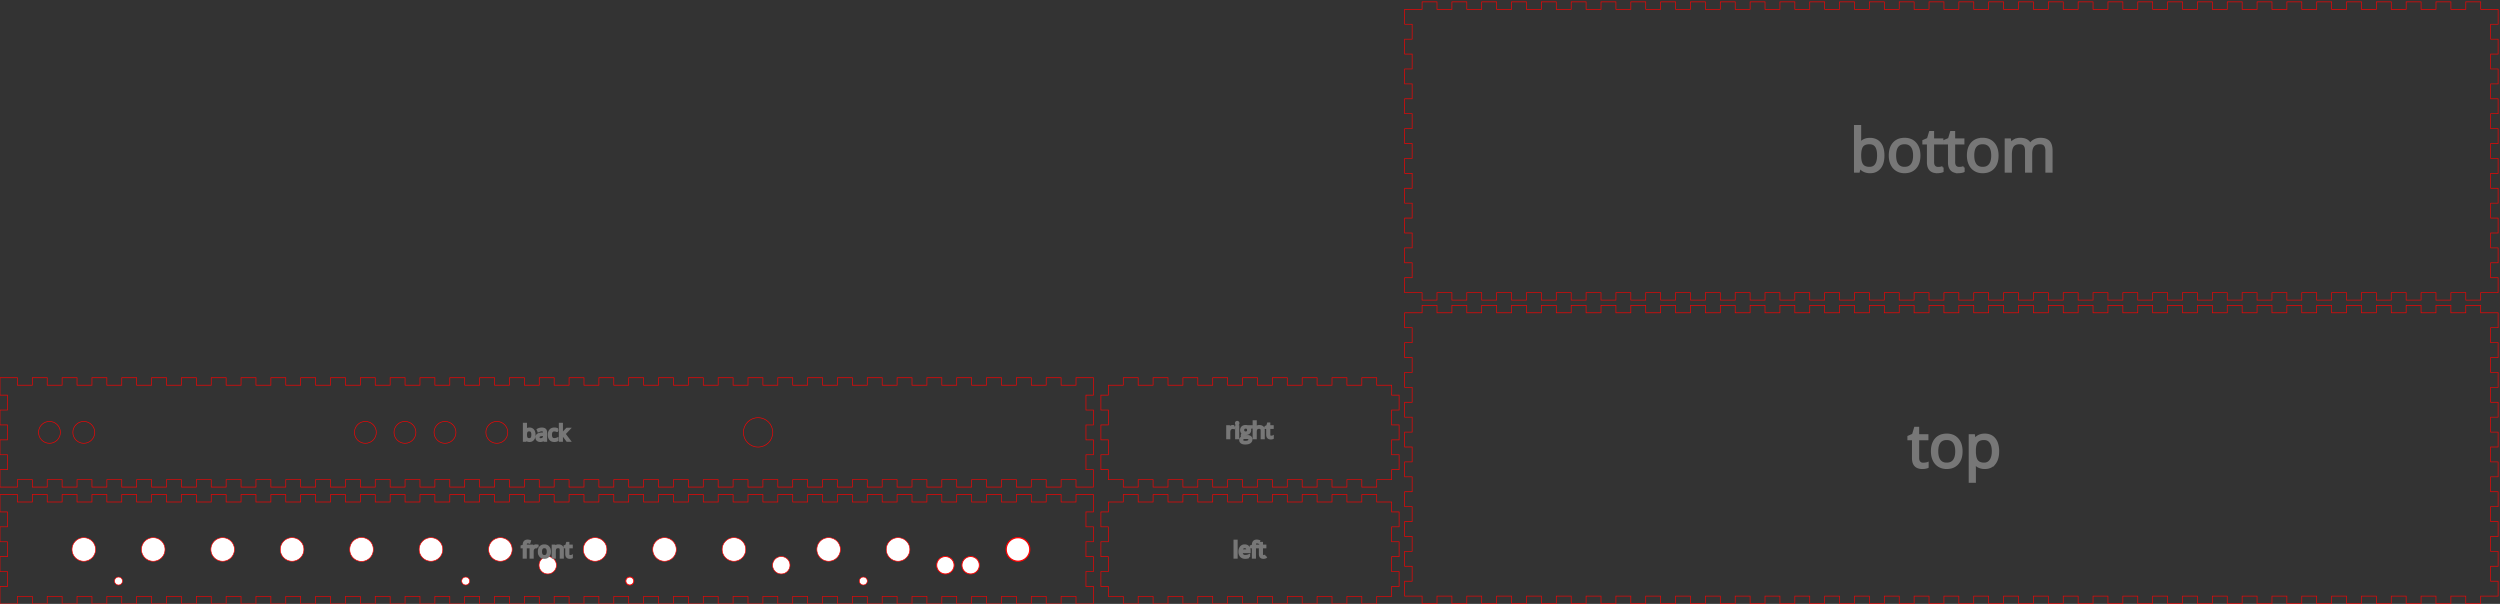 <?xml version="1.0" encoding="UTF-8" standalone="no"?>
<svg
   xmlns:fpd="http://www.schaeffer-ag.de"
   xmlns:dc="http://purl.org/dc/elements/1.1/"
   xmlns:cc="http://creativecommons.org/ns#"
   xmlns:rdf="http://www.w3.org/1999/02/22-rdf-syntax-ns#"
   xmlns:svg="http://www.w3.org/2000/svg"
   xmlns="http://www.w3.org/2000/svg"
   xmlns:sodipodi="http://sodipodi.sourceforge.net/DTD/sodipodi-0.dtd"
   xmlns:inkscape="http://www.inkscape.org/namespaces/inkscape"
   width="1006mm"
   height="243mm"
   viewBox="0 0 1006 243"
   version="1.1"
   preserveAspectRatio="xMidYMid meet"
   id="svg7017"
   sodipodi:docname="box.svg"
   inkscape:version="0.92.2 5c3e80d, 2017-08-06">
  <rect x="0" y="0" width="1006" height="243" fill="#333333" stroke="none"/>
  <defs
     id="defs7021">
    <pattern
       patternUnits="userSpaceOnUse"
       height="4.826"
       width="4.826"
       y="1"
       x="1"
       id="revside-fill">
      <line
         id="line4477"
         style="stroke-width:0.483; stroke:black; stroke-dasharray:none;"
         y2="4.826"
         x2="4.826"
         y1="0"
         x1="0" />
      <line
         id="line4479"
         style="stroke-width:0.483; stroke:black; stroke-dasharray:none;"
         y2="0"
         x2="4.826"
         y1="4.826"
         x1="0" />
    </pattern>
    <pattern
       patternUnits="userSpaceOnUse"
       height="4.826"
       width="4.826"
       y="1"
       x="1"
       id="revside-fill-silver">
      <line
         id="line4482"
         style="stroke-width:0.483; stroke:#e0e0e0; stroke-dasharray:none;"
         y2="4.826"
         x2="4.826"
         y1="0"
         x1="0" />
      <line
         id="line4484"
         style="stroke-width:0.483; stroke:#e0e0e0; stroke-dasharray:none;"
         y2="0"
         x2="4.826"
         y1="4.826"
         x1="0" />
    </pattern>
    <pattern
       patternUnits="userSpaceOnUse"
       height="4.826"
       width="4.826"
       y="1"
       x="1"
       id="revside-fill-7">
      <line
         id="line4477-9"
         style="stroke-width:0.483; stroke:black; stroke-dasharray:none;"
         y2="4.826"
         x2="4.826"
         y1="0"
         x1="0" />
      <line
         id="line4479-3"
         style="stroke-width:0.483; stroke:black; stroke-dasharray:none;"
         y2="0"
         x2="4.826"
         y1="4.826"
         x1="0" />
    </pattern>
    <pattern
       patternUnits="userSpaceOnUse"
       height="4.826"
       width="4.826"
       y="1"
       x="1"
       id="revside-fill-silver-8">
      <line
         id="line4482-0"
         style="stroke-width:0.483; stroke:#e0e0e0; stroke-dasharray:none;"
         y2="4.826"
         x2="4.826"
         y1="0"
         x1="0" />
      <line
         id="line4484-2"
         style="stroke-width:0.483; stroke:#e0e0e0; stroke-dasharray:none;"
         y2="0"
         x2="4.826"
         y1="4.826"
         x1="0" />
    </pattern>
  </defs>
  <path
     inkscape:connector-curvature="0"
     style="vector-effect:non-scaling-stroke;fill:#ffffff;fill-rule:evenodd;stroke:#ff0000;stroke-width:0.254;stroke-linecap:round;stroke-linejoin:round;stroke-miterlimit:4;stroke-dasharray:none;stroke-opacity:1"
     id="path2996"
     fpd:print_element="0"
     fpd:visible="front back"
     d="m 28.974,221.102 a 4.744,4.744 0 1 1 9.488,0 4.744,4.744 0 1 1 -9.488,0" />
  <path
     inkscape:connector-curvature="0"
     style="vector-effect:non-scaling-stroke;fill:#ffffff;fill-rule:evenodd;stroke:#ff0000;stroke-width:0.254;stroke-linecap:round;stroke-linejoin:round;stroke-miterlimit:4;stroke-dasharray:none;stroke-opacity:1"
     id="path3006"
     fpd:print_element="0"
     fpd:visible="front back"
     d="m 56.914,221.102 a 4.744,4.744 0 1 1 9.488,0 4.744,4.744 0 1 1 -9.488,0" />
  <path
     inkscape:connector-curvature="0"
     style="vector-effect:non-scaling-stroke;fill:#ffffff;fill-rule:evenodd;stroke:#ff0000;stroke-width:0.254;stroke-linecap:round;stroke-linejoin:round;stroke-miterlimit:4;stroke-dasharray:none;stroke-opacity:1"
     id="path3008"
     fpd:print_element="0"
     fpd:visible="front back"
     d="m 84.854,221.103 a 4.744,4.742 0 1 1 9.488,0 4.744,4.742 0 1 1 -9.488,0" />
  <path
     inkscape:connector-curvature="0"
     style="vector-effect:non-scaling-stroke;fill:#ffffff;fill-rule:evenodd;stroke:#ff0000;stroke-width:0.254;stroke-linecap:round;stroke-linejoin:round;stroke-miterlimit:4;stroke-dasharray:none;stroke-opacity:1"
     id="path3010"
     fpd:print_element="0"
     fpd:visible="front back"
     d="m 112.794,221.099 a 4.744,4.744 0 1 1 9.488,0 4.744,4.744 0 1 1 -9.488,0" />
  <path
     inkscape:connector-curvature="0"
     style="vector-effect:non-scaling-stroke;fill:#ffffff;fill-rule:evenodd;stroke:#ff0000;stroke-width:0.254;stroke-linecap:round;stroke-linejoin:round;stroke-miterlimit:4;stroke-dasharray:none;stroke-opacity:1"
     id="path3012"
     fpd:print_element="0"
     fpd:visible="front back"
     d="m 140.737,221.101 a 4.741,4.741 0 1 1 9.481,0 4.741,4.741 0 1 1 -9.481,0" />
  <path
     inkscape:connector-curvature="0"
     style="vector-effect:non-scaling-stroke;fill:#ffffff;fill-rule:evenodd;stroke:#ff0000;stroke-width:0.254;stroke-linecap:round;stroke-linejoin:round;stroke-miterlimit:4;stroke-dasharray:none;stroke-opacity:1"
     id="path3014"
     fpd:print_element="0"
     fpd:visible="front back"
     d="m 234.714,221.099 a 4.744,4.744 0 1 1 9.488,0 4.744,4.744 0 1 1 -9.488,0" />
  <path
     inkscape:connector-curvature="0"
     style="vector-effect:non-scaling-stroke;fill:#ffffff;fill-rule:evenodd;stroke:#ff0000;stroke-width:0.254;stroke-linecap:round;stroke-linejoin:round;stroke-miterlimit:4;stroke-dasharray:none;stroke-opacity:1"
     id="path3016"
     fpd:print_element="0"
     fpd:visible="front back"
     d="m 262.654,221.102 a 4.744,4.744 0 1 1 9.488,0 4.744,4.744 0 1 1 -9.488,0" />
  <path
     inkscape:connector-curvature="0"
     style="vector-effect:non-scaling-stroke;fill:#ffffff;fill-rule:evenodd;stroke:#ff0000;stroke-width:0.254;stroke-linecap:round;stroke-linejoin:round;stroke-miterlimit:4;stroke-dasharray:none;stroke-opacity:1"
     id="path3018"
     fpd:print_element="0"
     fpd:visible="front back"
     d="m 168.674,221.099 a 4.744,4.744 0 1 1 9.488,0 4.744,4.744 0 1 1 -9.488,0" />
  <path
     inkscape:connector-curvature="0"
     style="vector-effect:non-scaling-stroke;fill:#ffffff;fill-rule:evenodd;stroke:#ff0000;stroke-width:0.254;stroke-linecap:round;stroke-linejoin:round;stroke-miterlimit:4;stroke-dasharray:none;stroke-opacity:1"
     id="path3020"
     fpd:print_element="0"
     fpd:visible="front back"
     d="m 196.614,221.102 a 4.744,4.744 0 1 1 9.488,0 4.744,4.744 0 1 1 -9.488,0" />
  <path
     inkscape:connector-curvature="0"
     style="vector-effect:non-scaling-stroke;fill:#ffffff;fill-rule:evenodd;stroke:#ff0000;stroke-width:0.136mm;stroke-linecap:round;stroke-linejoin:round;stroke-opacity:1"
     id="path3022"
     fpd:print_element="0"
     fpd:visible="front back"
     d="m 404.894,221.099 a 4.744,4.744 0 1 1 9.488,0 4.744,4.744 0 1 1 -9.488,0" />
  <path
     inkscape:connector-curvature="0"
     style="vector-effect:non-scaling-stroke;fill:#ffffff;fill-rule:evenodd;stroke:#ff0000;stroke-width:0.254;stroke-linecap:round;stroke-linejoin:round;stroke-miterlimit:4;stroke-dasharray:none;stroke-opacity:1"
     id="path3024"
     fpd:print_element="0"
     fpd:visible="front back"
     d="m 356.634,221.102 a 4.744,4.744 0 1 1 9.488,0 4.744,4.744 0 1 1 -9.488,0" />
  <path
     inkscape:connector-curvature="0"
     style="vector-effect:non-scaling-stroke;fill:#ffffff;fill-rule:evenodd;stroke:#ff0000;stroke-width:0.254;stroke-linecap:round;stroke-linejoin:round;stroke-miterlimit:4;stroke-dasharray:none;stroke-opacity:1"
     id="path3026"
     fpd:print_element="0"
     fpd:visible="front back"
     d="m 290.594,221.099 a 4.744,4.744 0 1 1 9.488,0 4.744,4.744 0 1 1 -9.488,0" />
  <path
     inkscape:connector-curvature="0"
     style="vector-effect:non-scaling-stroke;fill:#ffffff;fill-rule:evenodd;stroke:#ff0000;stroke-width:0.254;stroke-linecap:round;stroke-linejoin:round;stroke-miterlimit:4;stroke-dasharray:none;stroke-opacity:1"
     id="path3028"
     fpd:print_element="0"
     fpd:visible="front back"
     d="m 328.694,221.098 a 4.744,4.744 0 1 1 9.488,0 4.744,4.744 0 1 1 -9.488,0" />
  <path
     style="vector-effect:non-scaling-stroke;fill:#ffffff;fill-rule:evenodd;stroke:#ff0000;stroke-width:0.254;stroke-linecap:round;stroke-linejoin:round;stroke-miterlimit:4;stroke-dasharray:none;stroke-opacity:1"
     id="path3030"
     fpd:print_element="0"
     fpd:visible="front back"
     d="m 46.088,233.802 a 1.6,1.6 0 1 1 3.2,0 1.6,1.6 0 1 1 -3.2,0"
     inkscape:connector-curvature="0" />
  <path
     style="vector-effect:non-scaling-stroke;fill:#ffffff;fill-rule:evenodd;stroke:#ff0000;stroke-width:0.254;stroke-linecap:round;stroke-linejoin:round;stroke-miterlimit:4;stroke-dasharray:none;stroke-opacity:1"
     id="path3032"
     fpd:print_element="0"
     fpd:visible="front back"
     d="m 216.908,227.452 a 3.5,3.5 0 1 1 7,0 3.5,3.5 0 1 1 -7,0"
     inkscape:connector-curvature="0" />
  <path
     style="vector-effect:non-scaling-stroke;fill:#ffffff;fill-rule:evenodd;stroke:#ff0000;stroke-width:0.254;stroke-linecap:round;stroke-linejoin:round;stroke-miterlimit:4;stroke-dasharray:none;stroke-opacity:1"
     id="path3034"
     fpd:print_element="0"
     fpd:visible="front back"
     d="m 310.888,227.452 a 3.5,3.5 0 1 1 7,0 3.5,3.5 0 1 1 -7,0"
     inkscape:connector-curvature="0" />
  <path
     style="vector-effect:non-scaling-stroke;fill:#ffffff;fill-rule:evenodd;stroke:#ff0000;stroke-width:0.254;stroke-linecap:round;stroke-linejoin:round;stroke-miterlimit:4;stroke-dasharray:none;stroke-opacity:1"
     id="path3036"
     fpd:print_element="0"
     fpd:visible="front back"
     d="m 345.808,233.802 a 1.6,1.6 0 1 1 3.2,0 1.6,1.6 0 1 1 -3.2,0"
     inkscape:connector-curvature="0" />
  <path
     style="vector-effect:non-scaling-stroke;fill:#ffffff;fill-rule:evenodd;stroke:#ff0000;stroke-width:0.254;stroke-linecap:round;stroke-linejoin:round;stroke-miterlimit:4;stroke-dasharray:none;stroke-opacity:1"
     id="path3038"
     fpd:print_element="0"
     fpd:visible="front back"
     d="m 185.788,233.802 a 1.6,1.6 0 1 1 3.2,0 1.6,1.6 0 1 1 -3.2,0"
     inkscape:connector-curvature="0" />
  <path
     style="vector-effect:non-scaling-stroke;fill:#ffffff;fill-rule:evenodd;stroke:#ff0000;stroke-width:0.1mm;stroke-linecap:round;stroke-linejoin:round;stroke-opacity:1"
     id="path3040"
     fpd:print_element="0"
     fpd:visible="front back"
     d="m 251.828,233.802 a 1.6,1.6 0 1 1 3.2,0 1.6,1.6 0 1 1 -3.2,0"
     inkscape:connector-curvature="0" />
  <path
     style="vector-effect:non-scaling-stroke;fill:#ffffff;fill-rule:evenodd;stroke:#ff0000;stroke-width:0.1mm;stroke-linecap:round;stroke-linejoin:round;stroke-opacity:1"
     id="path3042"
     fpd:print_element="0"
     fpd:visible="front back"
     d="m 376.928,227.452 a 3.5,3.5 0 1 1 7,0 3.5,3.5 0 1 1 -7,0"
     inkscape:connector-curvature="0" />
  <path
     style="vector-effect:non-scaling-stroke;fill:#ffffff;fill-rule:evenodd;stroke:#ff0000;stroke-width:0.1mm;stroke-linecap:round;stroke-linejoin:round;stroke-opacity:1"
     id="path3044"
     fpd:print_element="0"
     fpd:visible="front back"
     d="m 387.088,227.452 a 3.5,3.5 0 1 1 7,0 3.5,3.5 0 1 1 -7,0"
     inkscape:connector-curvature="0" />
  <ellipse
     style="fill:none;stroke:#ff0000;stroke-width:0.254;stroke-miterlimit:4;stroke-dasharray:none;stroke-opacity:1"
     id="path1480"
     cx="19.907"
     cy="173.988"
     rx="4.401"
     ry="4.401" />
  <ellipse
     ry="4.401"
     rx="4.401"
     cy="173.988"
     cx="33.718"
     id="ellipse1502"
     style="fill:none;stroke:#ff0000;stroke-width:0.254;stroke-miterlimit:4;stroke-dasharray:none;stroke-opacity:1" />
  <ellipse
     style="fill:none;stroke:#ff0000;stroke-width:0.254;stroke-miterlimit:4;stroke-dasharray:none;stroke-opacity:1"
     id="ellipse1504"
     cx="147.029"
     cy="173.988"
     rx="4.401"
     ry="4.401" />
  <ellipse
     ry="4.401"
     rx="4.401"
     cy="173.988"
     cx="162.954"
     id="ellipse1506"
     style="fill:none;stroke:#ff0000;stroke-width:0.254;stroke-miterlimit:4;stroke-dasharray:none;stroke-opacity:1" />
  <ellipse
     style="fill:none;stroke:#ff0000;stroke-width:0.254;stroke-miterlimit:4;stroke-dasharray:none;stroke-opacity:1"
     id="ellipse1508"
     cx="179.07"
     cy="173.988"
     rx="4.401"
     ry="4.401" />
  <ellipse
     ry="4.401"
     rx="4.401"
     cy="173.988"
     cx="199.925"
     id="ellipse1510"
     style="fill:none;stroke:#ff0000;stroke-width:0.254;stroke-miterlimit:4;stroke-dasharray:none;stroke-opacity:1" />
  <circle
     style="fill:none;stroke:#ff0000;stroke-width:0.254;stroke-miterlimit:4;stroke-dasharray:none;stroke-opacity:1"
     id="ellipse1512"
     cx="305.054"
     cy="173.988"
     r="5.911" />
  <sodipodi:namedview
     pagecolor="#ffffff"
     bordercolor="#666666"
     borderopacity="1"
     objecttolerance="10"
     gridtolerance="10"
     guidetolerance="10"
     inkscape:pageopacity="0"
     inkscape:pageshadow="2"
     inkscape:window-width="1364"
     inkscape:window-height="694"
     id="namedview7019"
     showgrid="false"
     inkscape:zoom="0.18279511"
     inkscape:cx="1834.7382"
     inkscape:cy="472.70112"
     inkscape:window-x="0"
     inkscape:window-y="0"
     inkscape:window-maximized="0"
     inkscape:current-layer="svg7017"
     inkscape:snap-bbox="true"
     inkscape:bbox-paths="true"
     showguides="true"
     inkscape:guide-bbox="true"
     inkscape:snap-object-midpoints="true"
     inkscape:snap-center="true"
     inkscape:bbox-nodes="true"
     inkscape:measure-start="26.4567,188.976"
     inkscape:measure-end="26.4567,332.598"
     inkscape:lockguides="false"
     inkscape:document-units="mm">
    <sodipodi:guide
       position="45.502,44.05"
       orientation="0,1"
       id="guide2121"
       inkscape:locked="false" />
    <sodipodi:guide
       position="33.718,24.861"
       orientation="1,0"
       id="guide2144"
       inkscape:locked="false" />
    <sodipodi:guide
       position="49,-6.8254952e-08"
       orientation="0,1"
       inkscape:locked="false"
       id="guide3052" />
    <sodipodi:guide
       position="0.569,21.898"
       orientation="0,1"
       id="guide1462"
       inkscape:locked="false" />
    <sodipodi:guide
       position="21.519,46.95"
       orientation="0,1"
       id="guide1464"
       inkscape:locked="false" />
    <sodipodi:guide
       position="6.92,69.012"
       orientation="0,1"
       id="guide1466"
       inkscape:locked="false" />
    <sodipodi:guide
       position="19.907,82.567"
       orientation="1,0"
       id="guide1468"
       inkscape:locked="false" />
    <sodipodi:guide
       position="147.029,90.341"
       orientation="1,0"
       id="guide1470"
       inkscape:locked="false" />
    <sodipodi:guide
       position="162.954,86.549"
       orientation="1,0"
       id="guide1472"
       inkscape:locked="false" />
    <sodipodi:guide
       position="179.07,82.093"
       orientation="1,0"
       id="guide1474"
       inkscape:locked="false" />
    <sodipodi:guide
       position="199.925,89.487"
       orientation="1,0"
       id="guide1476"
       inkscape:locked="false" />
    <sodipodi:guide
       position="305.054,90.151"
       orientation="1,0"
       id="guide1478"
       inkscape:locked="false" />
  </sodipodi:namedview>
  <path
     inkscape:connector-curvature="0"
     style="font-size:medium;vector-effect:non-scaling-stroke;fill:none;fill-rule:evenodd;stroke:#ff0000;stroke-width:0.254;stroke-linecap:round;stroke-miterlimit:4;stroke-dasharray:none"
     id="front_outsideCutPath"
     d="m 0,199 v 7 h 3 v 6 H 0 v 6 h 3 v 6 H 0 v 6 h 3 v 6 H 0 v 6 1 h 7 v -3 h 6 v 3 h 6 v -3 h 6 v 3 h 6 v -3 h 6 v 3 h 6 v -3 h 6 v 3 h 6 v -3 h 6 v 3 h 6 v -3 h 6 v 3 h 6 v -3 h 6 v 3 h 6 v -3 h 6 v 3 h 6 v -3 h 6 v 3 h 6 v -3 h 6 v 3 h 6 v -3 h 6 v 3 h 6 v -3 h 6 v 3 h 6 v -3 h 6 v 3 h 6 v -3 h 6 v 3 h 6 v -3 h 6 v 3 h 6 v -3 h 6 v 3 h 6 v -3 h 6 v 3 h 6 v -3 h 6 v 3 h 6 v -3 h 6 v 3 h 6 v -3 h 6 v 3 h 6 v -3 h 6 v 3 h 6 v -3 h 6 v 3 h 6 v -3 h 6 v 3 h 6 v -3 h 6 v 3 h 6 v -3 h 6 v 3 h 6 v -3 h 6 v 3 h 6 v -3 h 6 v 3 h 6 v -3 h 6 v 3 h 6 v -3 h 6 v 3 h 6 v -3 h 6 v 3 h 6 v -3 h 6 v 3 h 6 v -3 h 6 v 3 h 6 v -3 h 6 v 3 h 6 v -3 h 6 v 3 h 6 v -3 h 6 v 3 h 6 v -3 h 6 v 3 h 6 1 v -7 h -3 v -6 h 3 v -6 h -3 v -6 h 3 v -6 h -3 v -6 h 3 v -6 -1 h -7 v 3 h -6 v -3 h -6 v 3 h -6 v -3 h -6 v 3 h -6 v -3 h -6 v 3 h -6 v -3 h -6 v 3 h -6 v -3 h -6 v 3 h -6 v -3 h -6 v 3 h -6 v -3 h -6 v 3 h -6 v -3 h -6 v 3 h -6 v -3 h -6 v 3 h -6 v -3 h -6 v 3 h -6 v -3 h -6 v 3 h -6 v -3 h -6 v 3 h -6 v -3 h -6 v 3 h -6 v -3 h -6 v 3 h -6 v -3 h -6 v 3 h -6 v -3 h -6 v 3 h -6 v -3 h -6 v 3 h -6 v -3 h -6 v 3 h -6 v -3 h -6 v 3 h -6 v -3 h -6 v 3 h -6 v -3 h -6 v 3 h -6 v -3 h -6 v 3 h -6 v -3 h -6 v 3 h -6 v -3 h -6 v 3 h -6 v -3 h -6 v 3 h -6 v -3 h -6 v 3 h -6 v -3 h -6 v 3 h -6 v -3 h -6 v 3 h -6 v -3 h -6 v 3 h -6 v -3 h -6 v 3 h -6 v -3 h -6 v 3 h -6 v -3 h -6 v 3 h -6 v -3 h -6 v 3 h -6 v -3 h -6 v 3 h -6 v -3 h -6 v 3 H 7 v -3 H 1 Z" />
  <path
     inkscape:connector-curvature="0"
     style="font-size:medium;vector-effect:non-scaling-stroke;fill:#777777;fill-rule:evenodd;stroke:#777777;stroke-width:0.25mm;stroke-linecap:round"
     id="front_labelLayer"
     d="M 226.413,224.324 H 225.7 v -3.047 a 2.016,2.016 0 0 0 -0.023,-0.316 q -0.055,-0.344 -0.239,-0.543 a 0.804,0.804 0 0 0 -0.33,-0.211 q -0.13,-0.045 -0.289,-0.063 a 1.891,1.891 0 0 0 -0.202,-0.01 2.159,2.159 0 0 0 -0.404,0.035 q -0.437,0.084 -0.679,0.365 a 1.166,1.166 0 0 0 -0.202,0.354 q -0.142,0.376 -0.142,0.965 v 2.471 h -0.713 v -4.71 h 0.58 l 0.116,0.645 h 0.035 a 1.444,1.444 0 0 1 0.565,-0.515 1.737,1.737 0 0 1 0.049,-0.025 1.931,1.931 0 0 1 0.687,-0.183 2.336,2.336 0 0 1 0.194,-0.008 2.816,2.816 0 0 1 0.479,0.038 q 0.503,0.087 0.801,0.373 a 1.236,1.236 0 0 1 0.302,0.472 q 0.072,0.195 0.103,0.437 a 3.113,3.113 0 0 1 0.025,0.403 z m -13.703,-4.71 v 0.554 h -1.198 v 4.156 h -0.714 v -4.156 h -0.842 v -0.322 l 0.842,-0.258 v -0.262 q 0,-1.498 1.131,-1.703 a 2.168,2.168 0 0 1 0.386,-0.033 2.297,2.297 0 0 1 0.325,0.025 q 0.158,0.023 0.334,0.066 a 4.617,4.617 0 0 1 0.218,0.06 l -0.185,0.571 q -0.293,-0.094 -0.525,-0.122 a 1.534,1.534 0 0 0 -0.18,-0.011 0.962,0.962 0 0 0 -0.232,0.026 0.618,0.618 0 0 0 -0.365,0.243 q -0.193,0.268 -0.193,0.861 v 0.305 z m 17.334,4.121 v 0.546 a 0.702,0.702 0 0 1 -0.083,0.033 q -0.089,0.029 -0.216,0.052 a 2.667,2.667 0 0 1 -0.043,0.007 3.092,3.092 0 0 1 -0.201,0.026 q -0.109,0.01 -0.205,0.01 -1.366,0 -1.366,-1.439 v -2.802 h -0.675 v -0.343 l 0.675,-0.297 0.301,-1.005 h 0.412 v 1.091 h 1.367 v 0.554 h -1.367 v 2.772 a 1.436,1.436 0 0 0 0.021,0.252 q 0.044,0.246 0.181,0.401 a 0.663,0.663 0 0 0 0.407,0.217 0.953,0.953 0 0 0 0.147,0.011 2.343,2.343 0 0 0 0.344,-0.025 2.157,2.157 0 0 0 0.022,-0.003 q 0.168,-0.027 0.269,-0.055 a 1.074,1.074 0 0 0 0.01,-0.003 z m -13.763,-4.155 -0.099,0.662 a 3.144,3.144 0 0 0 -0.226,-0.042 q -0.157,-0.023 -0.289,-0.023 a 1.236,1.236 0 0 0 -0.913,0.394 1.691,1.691 0 0 0 -0.065,0.07 1.629,1.629 0 0 0 -0.393,0.915 2.165,2.165 0 0 0 -0.013,0.241 v 2.527 h -0.713 v -4.71 h 0.588 l 0.082,0.872 h 0.034 a 2.409,2.409 0 0 1 0.27,-0.384 1.84,1.84 0 0 1 0.362,-0.325 1.422,1.422 0 0 1 0.812,-0.249 3.275,3.275 0 0 1 0.293,0.013 2.39,2.39 0 0 1 0.27,0.039 z m 4.88,3.101 a 3.684,3.684 0 0 0 0.066,-0.716 4.186,4.186 0 0 0 -0.002,-0.114 q -0.01,-0.392 -0.095,-0.725 a 2.221,2.221 0 0 0 -0.485,-0.94 q -0.583,-0.658 -1.571,-0.658 a 2.77,2.77 0 0 0 -0.498,0.043 1.887,1.887 0 0 0 -1.1,0.6 1.971,1.971 0 0 0 -0.242,0.335 q -0.334,0.582 -0.334,1.459 0,0.743 0.266,1.297 a 2.345,2.345 0 0 0 0.052,0.102 1.931,1.931 0 0 0 0.704,0.749 1.986,1.986 0 0 0 0.456,0.203 2.291,2.291 0 0 0 0.666,0.093 2.77,2.77 0 0 0 0.484,-0.04 1.902,1.902 0 0 0 1.119,-0.606 q 0.385,-0.43 0.514,-1.082 z m -3.522,-0.716 a 3.612,3.612 0 0 0 0.034,0.516 q 0.038,0.261 0.118,0.474 a 1.496,1.496 0 0 0 0.209,0.385 1.169,1.169 0 0 0 0.761,0.448 1.772,1.772 0 0 0 0.3,0.024 1.657,1.657 0 0 0 0.437,-0.054 1.153,1.153 0 0 0 0.627,-0.416 1.531,1.531 0 0 0 0.238,-0.465 q 0.07,-0.214 0.101,-0.476 a 3.757,3.757 0 0 0 0.024,-0.436 3.559,3.559 0 0 0 -0.034,-0.508 q -0.037,-0.258 -0.116,-0.467 a 1.469,1.469 0 0 0 -0.213,-0.39 1.173,1.173 0 0 0 -0.73,-0.435 1.799,1.799 0 0 0 -0.342,-0.031 1.698,1.698 0 0 0 -0.423,0.05 1.136,1.136 0 0 0 -0.634,0.41 1.475,1.475 0 0 0 -0.23,0.443 q -0.067,0.203 -0.099,0.453 a 3.769,3.769 0 0 0 -0.028,0.475 z" />
  <path
     inkscape:connector-curvature="0"
     style="font-size:medium;vector-effect:non-scaling-stroke;fill:none;fill-rule:evenodd;stroke:#ff0000;stroke-width:0.254;stroke-linecap:round;stroke-miterlimit:4;stroke-dasharray:none"
     id="left_outsideCutPath"
     d="m 446,202 v 4 h -3 v 6 h 3 v 6 h -3 v 6 h 3 v 6 h -3 v 6 h 3 v 4 h 6 v 3 h 6 v -3 h 6 v 3 h 6 v -3 h 6 v 3 h 6 v -3 h 6 v 3 h 6 v -3 h 6 v 3 h 6 v -3 h 6 v 3 h 6 v -3 h 6 v 3 h 6 v -3 h 6 v 3 h 6 v -3 h 6 v 3 h 6 v -3 h 6 v -4 h 3 v -6 h -3 v -6 h 3 v -6 h -3 v -6 h 3 v -6 h -3 c 0,-1.333 0,-2.667 0,-4 -2,0 -4,0 -6,0 v -3 h -6 v 3 h -6 v -3 h -6 v 3 h -6 v -3 h -6 v 3 h -6 v -3 h -6 v 3 h -6 v -3 h -6 v 3 h -6 v -3 h -6 v 3 h -6 v -3 h -6 v 3 h -6 v -3 h -6 v 3 h -6 v -3 h -6 v 3 z"
     sodipodi:nodetypes="ccccccccccccccccccccccccccccccccccccccccccccccccccccccccccccccccccccccccccccccccccccccccccccccccccccc" />
  <path
     inkscape:connector-curvature="0"
     style="font-size:medium;vector-effect:non-scaling-stroke;fill:#777777;fill-rule:evenodd;stroke:#777777;stroke-width:0.25mm;stroke-linecap:round"
     id="left_labelLayer"
     d="m 506.13,219.614 v 0.554 h -1.199 v 4.156 h -0.713 v -4.156 h -0.842 v -0.322 l 0.842,-0.258 v -0.262 q 0,-1.498 1.131,-1.703 a 2.168,2.168 0 0 1 0.386,-0.033 2.297,2.297 0 0 1 0.325,0.025 q 0.158,0.023 0.334,0.066 a 4.617,4.617 0 0 1 0.218,0.06 l -0.185,0.571 q -0.293,-0.094 -0.526,-0.122 a 1.534,1.534 0 0 0 -0.179,-0.011 0.962,0.962 0 0 0 -0.232,0.026 0.618,0.618 0 0 0 -0.365,0.243 q -0.194,0.268 -0.194,0.861 v 0.305 z m -3.338,2.033 v 0.451 h -3.245 q 0.015,0.566 0.205,0.946 a 1.339,1.339 0 0 0 0.214,0.313 1.296,1.296 0 0 0 0.681,0.383 1.964,1.964 0 0 0 0.439,0.046 3.767,3.767 0 0 0 1.411,-0.279 4.316,4.316 0 0 0 0.093,-0.039 v 0.636 a 4.282,4.282 0 0 1 -0.391,0.148 3.275,3.275 0 0 1 -0.325,0.087 2.994,2.994 0 0 1 -0.297,0.045 q -0.146,0.016 -0.312,0.022 a 5.811,5.811 0 0 1 -0.205,0.003 2.772,2.772 0 0 1 -0.694,-0.082 1.963,1.963 0 0 1 -0.954,-0.553 2.099,2.099 0 0 1 -0.502,-0.923 q -0.087,-0.326 -0.1,-0.715 a 4.074,4.074 0 0 1 -0.002,-0.128 q 0,-0.929 0.373,-1.546 a 2.112,2.112 0 0 1 0.188,-0.263 1.828,1.828 0 0 1 1.332,-0.665 2.521,2.521 0 0 1 0.174,-0.006 2.173,2.173 0 0 1 0.612,0.082 1.654,1.654 0 0 1 0.789,0.5 1.994,1.994 0 0 1 0.452,0.912 2.903,2.903 0 0 1 0.064,0.625 z m 6.363,2.088 v 0.546 a 0.702,0.702 0 0 1 -0.083,0.033 q -0.089,0.029 -0.216,0.052 a 2.667,2.667 0 0 1 -0.042,0.007 3.092,3.092 0 0 1 -0.202,0.026 q -0.109,0.01 -0.204,0.01 -1.367,0 -1.367,-1.439 v -2.802 h -0.674 v -0.343 l 0.674,-0.297 0.301,-1.005 h 0.412 v 1.091 h 1.367 v 0.554 h -1.367 v 2.772 a 1.436,1.436 0 0 0 0.021,0.252 q 0.044,0.246 0.181,0.401 a 0.663,0.663 0 0 0 0.408,0.217 0.953,0.953 0 0 0 0.147,0.011 2.343,2.343 0 0 0 0.343,-0.025 2.157,2.157 0 0 0 0.022,-0.003 q 0.168,-0.027 0.27,-0.055 a 1.074,1.074 0 0 0 0.009,-0.003 z m -11.597,-6.097 v 6.686 h -0.713 v -6.686 z m 2.007,3.88 h 2.462 a 2.431,2.431 0 0 0 -0.03,-0.391 q -0.064,-0.396 -0.271,-0.643 a 0.977,0.977 0 0 0 -0.589,-0.335 1.466,1.466 0 0 0 -0.27,-0.024 1.406,1.406 0 0 0 -0.407,0.056 1.086,1.086 0 0 0 -0.498,0.314 q -0.305,0.334 -0.383,0.901 a 2.695,2.695 0 0 0 -0.014,0.122 z" />
  <path
     inkscape:connector-curvature="0"
     style="font-size:medium;vector-effect:non-scaling-stroke;fill:none;fill-rule:evenodd;stroke:#ff0000;stroke-width:0.254;stroke-linecap:round;stroke-miterlimit:4;stroke-dasharray:none"
     id="top_outsideCutPath"
     d="m 568.245,3.756 h -3 v 6 h 3 v 6 h -3 v 6 h 3 v 6 h -3 v 6 h 3 v 6 h -3 v 6 h 3 v 6 h -3 v 6 h 3 v 6 h -3 v 6 h 3 v 6 h -3 v 6 h 3 v 6 h -3 v 6 h 3 v 6 h -3 v 6 h 3 v 6 h -3 v 6 h 3 4 v 3 h 6 v -3 h 6 v 3 h 6 v -3 h 6 v 3 h 6 v -3 h 6 v 3 h 6 v -3 h 6 v 3 h 6 v -3 h 6 v 3 h 6 v -3 h 6 v 3 h 6 v -3 h 6 v 3 h 6 v -3 h 6 v 3 h 6 v -3 h 6 v 3 h 6 v -3 h 6 v 3 h 6 v -3 h 6 v 3 h 6 v -3 h 6 v 3 h 6 v -3 h 6 v 3 h 6 v -3 h 6 v 3 h 6 v -3 h 6 v 3 h 6 v -3 h 6 v 3 h 6 v -3 h 6 v 3 h 6 v -3 h 6 v 3 h 6 v -3 h 6 v 3 h 6 v -3 h 6 v 3 h 6 v -3 h 6 v 3 h 6 v -3 h 6 v 3 h 6 v -3 h 6 v 3 h 6 v -3 h 6 v 3 h 6 v -3 h 6 v 3 h 6 v -3 h 6 v 3 h 6 v -3 h 6 v 3 h 6 v -3 h 6 v 3 h 6 v -3 h 6 v 3 h 6 v -3 h 6 v 3 h 6 v -3 h 6 v 3 h 6 v -3 h 6 v 3 h 6 v -3 h 6 v 3 h 6 v -3 h 6 v 3 h 6 v -3 h 6 v 3 h 6 v -3 h 6 -2 3 v -6 h -3 v -6 h 3 v -6 h -3 v -6 h 3 v -6 h -3 v -6 h 3 v -6 h -3 v -6 h 3 v -6 h -3 v -6 h 3 v -6 h -3 v -6 h 3 v -6 h -3 v -6 h 3 v -6 h -3 v -6 h 3 v -6 h -3 V 9.756 h 3 v -6 h -3 -4 V 0.756 h -6 V 3.756 h -6 V 0.756 h -6 V 3.756 h -6 V 0.756 h -6 V 3.756 h -6 V 0.756 h -6 V 3.756 h -6 V 0.756 h -6 V 3.756 h -6 V 0.756 h -6 V 3.756 h -6 V 0.756 h -6 V 3.756 h -6 V 0.756 h -6 V 3.756 h -6 V 0.756 h -6 V 3.756 h -6 V 0.756 h -6 V 3.756 h -6 V 0.756 h -6 V 3.756 h -6 V 0.756 h -6 V 3.756 h -6 V 0.756 h -6 V 3.756 h -6 V 0.756 h -6 V 3.756 h -6 V 0.756 h -6 V 3.756 h -6 V 0.756 h -6 V 3.756 h -6 V 0.756 h -6 V 3.756 h -6 V 0.756 h -6 V 3.756 h -6 V 0.756 h -6 V 3.756 h -6 V 0.756 h -6 V 3.756 h -6 V 0.756 h -6 V 3.756 h -6 V 0.756 h -6 V 3.756 h -6 V 0.756 h -6 V 3.756 h -6 V 0.756 h -6 V 3.756 h -6 V 0.756 h -6 V 3.756 h -6 V 0.756 h -6 V 3.756 h -6 V 0.756 h -6 V 3.756 h -6 V 0.756 h -6 V 3.756 h -6 V 0.756 h -6 V 3.756 h -6 V 0.756 h -6 V 3.756 h -6 V 0.756 h -6 V 3.756 h -6 V 0.756 h -6 V 3.756 h -6 V 0.756 h -6 V 3.756 h -6 V 0.756 h -6 V 3.756 h -6 V 0.756 h -6 V 3.756 h -6 V 0.756 h -6 V 3.756 h -6 z" />
  <path
     inkscape:connector-curvature="0"
     style="font-size:medium;vector-effect:non-scaling-stroke;fill:#777777;fill-rule:evenodd;stroke:#777777;stroke-width:0.25mm;stroke-linecap:round"
     id="top_labelLayer"
     d="m 794.625,186.375 h -0.141 q 0.141,1.125 0.141,2.133 v 5.285 h -1.945 v -18.609 h 1.582 l 0.269,1.757 h 0.094 a 5.236,5.236 0 0 1 0.757,-0.86 4.049,4.049 0 0 1 0.989,-0.663 4.872,4.872 0 0 1 1.396,-0.408 6.305,6.305 0 0 1 0.889,-0.061 5.963,5.963 0 0 1 1.685,0.225 4.407,4.407 0 0 1 2.259,1.521 q 1.135,1.428 1.342,3.794 a 12.667,12.667 0 0 1 0.046,1.105 11.406,11.406 0 0 1 -0.151,1.919 q -0.311,1.818 -1.261,2.997 a 4.605,4.605 0 0 1 -3.273,1.721 6.598,6.598 0 0 1 -0.647,0.031 5.901,5.901 0 0 1 -1.483,-0.181 5.134,5.134 0 0 1 -0.808,-0.282 4.309,4.309 0 0 1 -1.74,-1.424 z m -19.008,0.047 v 1.488 q -0.286,0.138 -0.815,0.232 a 7.276,7.276 0 0 1 -0.117,0.02 q -0.574,0.093 -1.041,0.099 a 4.987,4.987 0 0 1 -0.066,0.001 5.081,5.081 0 0 1 -1.497,-0.202 q -1.646,-0.508 -2.077,-2.296 a 6.115,6.115 0 0 1 -0.153,-1.428 v -7.641 h -1.839 v -0.937 l 1.839,-0.809 0.821,-2.742 h 1.125 v 2.977 h 3.726 v 1.511 h -3.726 v 7.559 q 0,0.815 0.272,1.364 a 1.887,1.887 0 0 0 0.279,0.417 1.807,1.807 0 0 0 1.11,0.592 2.6,2.6 0 0 0 0.401,0.029 6.389,6.389 0 0 0 0.936,-0.067 5.888,5.888 0 0 0 0.06,-0.009 q 0.459,-0.073 0.736,-0.151 a 2.926,2.926 0 0 0 0.026,-0.007 z m 12.07,0.076 a 5.427,5.427 0 0 0 0.647,-0.888 q 0.935,-1.601 0.935,-4.016 0,-3.059 -1.587,-4.852 -1.588,-1.793 -4.284,-1.793 a 7.555,7.555 0 0 0 -1.357,0.117 5.145,5.145 0 0 0 -3.002,1.635 q -1.043,1.164 -1.393,2.939 a 10.101,10.101 0 0 0 -0.177,1.954 9.732,9.732 0 0 0 0.122,1.576 7.196,7.196 0 0 0 0.604,1.963 6.394,6.394 0 0 0 0.142,0.277 5.266,5.266 0 0 0 1.921,2.043 5.417,5.417 0 0 0 1.243,0.553 6.247,6.247 0 0 0 1.815,0.256 7.554,7.554 0 0 0 1.319,-0.111 5.186,5.186 0 0 0 3.052,-1.653 z m -8.203,-4.904 a 9.851,9.851 0 0 0 0.094,1.407 q 0.103,0.714 0.321,1.293 a 4.081,4.081 0 0 0 0.57,1.05 3.188,3.188 0 0 0 2.076,1.223 4.831,4.831 0 0 0 0.818,0.066 4.518,4.518 0 0 0 1.192,-0.148 3.145,3.145 0 0 0 1.709,-1.135 q 0.736,-0.955 0.925,-2.567 a 10.247,10.247 0 0 0 0.065,-1.189 9.706,9.706 0 0 0 -0.092,-1.383 q -0.102,-0.704 -0.316,-1.275 a 4.005,4.005 0 0 0 -0.582,-1.063 3.2,3.2 0 0 0 -1.99,-1.187 4.906,4.906 0 0 0 -0.934,-0.084 4.63,4.63 0 0 0 -1.153,0.135 3.098,3.098 0 0 0 -1.73,1.118 q -0.7,0.903 -0.896,2.443 a 10.28,10.28 0 0 0 -0.077,1.296 z m 15.141,-0.434 v 0.434 a 12.862,12.862 0 0 0 0.064,1.329 q 0.139,1.341 0.587,2.158 a 2.934,2.934 0 0 0 0.251,0.386 2.822,2.822 0 0 0 1.432,0.966 q 0.638,0.2 1.463,0.2 1.664,0 2.607,-1.348 0.745,-1.063 0.902,-2.761 a 10.364,10.364 0 0 0 0.042,-0.954 9.817,9.817 0 0 0 -0.093,-1.392 q -0.202,-1.411 -0.851,-2.293 a 3.026,3.026 0 0 0 -2.213,-1.261 4.185,4.185 0 0 0 -0.441,-0.022 q -1.264,0 -2.078,0.448 a 2.571,2.571 0 0 0 -0.77,0.641 q -0.823,1.021 -0.896,3.171 a 12.38,12.38 0 0 0 -0.006,0.298 z" />
  <path
     inkscape:connector-curvature="0"
     style="font-size:medium;vector-effect:non-scaling-stroke;fill:none;fill-rule:evenodd;stroke:#ff0000;stroke-width:0.254;stroke-linecap:round;stroke-miterlimit:4;stroke-dasharray:none"
     id="back_outsideCutPath"
     d="m 0,152 v 7 h 3 v 6 H 0 v 6 h 3 v 6 H 0 v 6 h 3 v 6 H 0 v 6 1 h 7 v -3 h 6 v 3 h 6 v -3 h 6 v 3 h 6 v -3 h 6 v 3 h 6 v -3 h 6 v 3 h 6 v -3 h 6 v 3 h 6 v -3 h 6 v 3 h 6 v -3 h 6 v 3 h 6 v -3 h 6 v 3 h 6 v -3 h 6 v 3 h 6 v -3 h 6 v 3 h 6 v -3 h 6 v 3 h 6 v -3 h 6 v 3 h 6 v -3 h 6 v 3 h 6 v -3 h 6 v 3 h 6 v -3 h 6 v 3 h 6 v -3 h 6 v 3 h 6 v -3 h 6 v 3 h 6 v -3 h 6 v 3 h 6 v -3 h 6 v 3 h 6 v -3 h 6 v 3 h 6 v -3 h 6 v 3 h 6 v -3 h 6 v 3 h 6 v -3 h 6 v 3 h 6 v -3 h 6 v 3 h 6 v -3 h 6 v 3 h 6 v -3 h 6 v 3 h 6 v -3 h 6 v 3 h 6 v -3 h 6 v 3 h 6 v -3 h 6 v 3 h 6 v -3 h 6 v 3 h 6 v -3 h 6 v 3 h 6 v -3 h 6 v 3 h 6 v -3 h 6 v 3 h 6 v -3 h 6 v 3 h 6 v -3 h 6 v 3 h 6 v -3 h 6 v 3 h 6 1 v -7 h -3 v -6 h 3 v -6 h -3 v -6 h 3 v -6 h -3 v -6 h 3 v -6 -1 h -7 v 3 h -6 v -3 h -6 v 3 h -6 v -3 h -6 v 3 h -6 v -3 h -6 v 3 h -6 v -3 h -6 v 3 h -6 v -3 h -6 v 3 h -6 v -3 h -6 v 3 h -6 v -3 h -6 v 3 h -6 v -3 h -6 v 3 h -6 v -3 h -6 v 3 h -6 v -3 h -6 v 3 h -6 v -3 h -6 v 3 h -6 v -3 h -6 v 3 h -6 v -3 h -6 v 3 h -6 v -3 h -6 v 3 h -6 v -3 h -6 v 3 h -6 v -3 h -6 v 3 h -6 v -3 h -6 v 3 h -6 v -3 h -6 v 3 h -6 v -3 h -6 v 3 h -6 v -3 h -6 v 3 h -6 v -3 h -6 v 3 h -6 v -3 h -6 v 3 h -6 v -3 h -6 v 3 h -6 v -3 h -6 v 3 h -6 v -3 h -6 v 3 h -6 v -3 h -6 v 3 h -6 v -3 h -6 v 3 h -6 v -3 h -6 v 3 h -6 v -3 h -6 v 3 h -6 v -3 h -6 v 3 h -6 v -3 h -6 v 3 h -6 v -3 h -6 v 3 h -6 v -3 h -6 v 3 h -6 v -3 h -6 v 3 h -6 v -3 h -6 v 3 H 7 v -3 H 1 Z" />
  <path
     inkscape:connector-curvature="0"
     style="font-size:medium;vector-effect:non-scaling-stroke;fill:#777777;fill-rule:evenodd;stroke:#777777;stroke-width:0.25mm;stroke-linecap:round"
     id="back_labelLayer"
     d="m 226.024,174.889 h 0.035 q 0.141,-0.2 0.396,-0.497 a 15.325,15.325 0 0 1 0.166,-0.19 l 1.522,-1.611 h 0.846 l -1.908,2.006 2.041,2.703 h -0.863 l -1.663,-2.226 -0.537,0.464 v 1.762 h -0.705 v -6.686 h 0.705 v 3.545 a 4.753,4.753 0 0 1 -0.003,0.134 q -0.006,0.226 -0.032,0.596 z m -14.433,1.805 h -0.052 l -0.15,0.606 h -0.511 v -6.686 h 0.713 v 1.624 q 0,0.546 -0.034,0.98 h 0.034 a 1.622,1.622 0 0 1 1.184,-0.688 2.436,2.436 0 0 1 0.294,-0.017 q 0.928,0 1.442,0.634 0.411,0.508 0.493,1.353 a 4.578,4.578 0 0 1 0.02,0.441 4.182,4.182 0 0 1 -0.055,0.704 q -0.114,0.666 -0.463,1.099 a 1.689,1.689 0 0 1 -1.2,0.631 2.419,2.419 0 0 1 -0.237,0.011 2.164,2.164 0 0 1 -0.544,-0.066 1.882,1.882 0 0 1 -0.296,-0.104 1.58,1.58 0 0 1 -0.638,-0.522 z m 8.104,0.606 h -0.529 l -0.141,-0.67 h -0.035 q -0.249,0.312 -0.496,0.482 a 1.314,1.314 0 0 1 -0.206,0.117 1.645,1.645 0 0 1 -0.34,0.107 q -0.165,0.034 -0.356,0.045 a 3.21,3.21 0 0 1 -0.179,0.005 2.189,2.189 0 0 1 -0.445,-0.043 q -0.392,-0.081 -0.653,-0.318 a 1.172,1.172 0 0 1 -0.353,-0.618 1.795,1.795 0 0 1 -0.044,-0.409 1.234,1.234 0 0 1 0.702,-1.165 q 0.523,-0.278 1.435,-0.324 a 6.968,6.968 0 0 1 0.145,-0.006 l 0.799,-0.026 v -0.292 q 0,-0.555 -0.239,-0.819 -0.19,-0.211 -0.562,-0.253 a 1.762,1.762 0 0 0 -0.2,-0.011 2.322,2.322 0 0 0 -0.535,0.067 q -0.245,0.058 -0.512,0.166 a 4.777,4.777 0 0 0 -0.285,0.128 l -0.22,-0.546 q 0.349,-0.189 0.763,-0.296 a 3.303,3.303 0 0 1 0.832,-0.108 q 0.526,0 0.882,0.146 a 1.214,1.214 0 0 1 0.366,0.228 1.13,1.13 0 0 1 0.291,0.45 q 0.115,0.311 0.115,0.749 z m 4.61,-4.55 -0.219,0.605 a 3.173,3.173 0 0 0 -0.344,-0.114 3.79,3.79 0 0 0 -0.171,-0.042 2.946,2.946 0 0 0 -0.224,-0.042 q -0.11,-0.016 -0.207,-0.019 a 1.581,1.581 0 0 0 -0.063,-0.002 1.582,1.582 0 0 0 -0.643,0.121 q -0.673,0.297 -0.775,1.323 a 3.941,3.941 0 0 0 -0.018,0.387 3.454,3.454 0 0 0 0.035,0.503 q 0.037,0.255 0.116,0.462 a 1.479,1.479 0 0 0 0.2,0.367 1.133,1.133 0 0 0 0.734,0.438 1.726,1.726 0 0 0 0.303,0.026 2.986,2.986 0 0 0 0.824,-0.12 3.687,3.687 0 0 0 0.384,-0.134 v 0.632 a 2.029,2.029 0 0 1 -0.497,0.176 q -0.229,0.05 -0.496,0.064 a 3.912,3.912 0 0 1 -0.198,0.005 2.666,2.666 0 0 1 -0.648,-0.074 1.808,1.808 0 0 1 -0.935,-0.556 2.063,2.063 0 0 1 -0.429,-0.788 q -0.095,-0.312 -0.121,-0.689 a 4.313,4.313 0 0 1 -0.011,-0.304 q 0,-1.181 0.57,-1.826 a 1.847,1.847 0 0 1 1.011,-0.581 2.8,2.8 0 0 1 0.611,-0.063 3.219,3.219 0 0 1 0.679,0.073 q 0.335,0.072 0.528,0.169 a 1.058,1.058 0 0 1 0.004,0.003 z m -11.339,0.36 a 2.004,2.004 0 0 0 -0.388,0.036 q -0.436,0.086 -0.665,0.383 a 1.221,1.221 0 0 0 -0.177,0.337 q -0.119,0.334 -0.14,0.842 a 5.495,5.495 0 0 0 -0.005,0.233 4.716,4.716 0 0 0 0.023,0.487 q 0.052,0.492 0.216,0.791 a 1.076,1.076 0 0 0 0.092,0.142 q 0.296,0.383 0.914,0.423 a 2.294,2.294 0 0 0 0.147,0.005 1.422,1.422 0 0 0 0.404,-0.054 1.026,1.026 0 0 0 0.576,-0.425 1.637,1.637 0 0 0 0.202,-0.439 q 0.064,-0.208 0.094,-0.46 a 4.087,4.087 0 0 0 0.026,-0.479 4.214,4.214 0 0 0 -0.025,-0.48 q -0.061,-0.525 -0.264,-0.842 a 1.183,1.183 0 0 0 -0.033,-0.048 1.04,1.04 0 0 0 -0.662,-0.419 1.65,1.65 0 0 0 -0.335,-0.033 z m 6.016,2.299 v -0.425 l -0.714,0.03 a 5.237,5.237 0 0 0 -0.418,0.03 q -0.532,0.062 -0.808,0.234 a 0.761,0.761 0 0 0 -0.363,0.552 1.127,1.127 0 0 0 -0.013,0.177 1.019,1.019 0 0 0 0.025,0.233 q 0.042,0.18 0.156,0.304 a 0.635,0.635 0 0 0 0.053,0.051 0.776,0.776 0 0 0 0.291,0.155 q 0.115,0.034 0.253,0.043 a 1.604,1.604 0 0 0 0.111,0.004 q 0.576,0 0.938,-0.273 a 1.191,1.191 0 0 0 0.108,-0.092 1.195,1.195 0 0 0 0.334,-0.597 q 0.046,-0.192 0.047,-0.418 a 2.24,2.24 0 0 0 0,-0.008 z" />
  <path
     inkscape:connector-curvature="0"
     style="font-size:medium;vector-effect:non-scaling-stroke;fill:none;fill-rule:evenodd;stroke:#ff0000;stroke-width:0.254;stroke-linecap:round;stroke-miterlimit:4;stroke-dasharray:none"
     id="right_outsideCutPath"
     d="m 446,155 v 4 h -3 v 6 h 3 v 6 h -3 v 6 h 3 v 6 h -3 v 6 h 3 v 4 h 6 v 3 h 6 v -3 h 6 v 3 h 6 v -3 h 6 v 3 h 6 v -3 h 6 v 3 h 6 v -3 h 6 v 3 h 6 v -3 h 6 v 3 h 6 v -3 h 6 v 3 h 6 v -3 h 6 v 3 h 6 v -3 h 6 v 3 h 6 v -3 h 6 v -4 h 3 v -6 h -3 v -6 h 3 v -6 h -3 v -6 h 3 v -6 h -3 c 0,0 0.128,-2.081 0,-4 h -6 v -3 h -6 v 3 h -6 v -3 h -6 v 3 h -6 v -3 h -6 v 3 h -6 v -3 h -6 v 3 h -6 v -3 h -6 v 3 h -6 v -3 h -6 v 3 h -6 v -3 h -6 v 3 h -6 v -3 h -6 v 3 h -6 v -3 h -6 v 3 c -2,0 -4,0 -6,0 z"
     sodipodi:nodetypes="ccccccccccccccccccccccccccccccccccccccccccccccccccccccccccccccccccccccccccccccccccccccccccccccccccccc" />
  <path
     inkscape:connector-curvature="0"
     style="font-size:medium;vector-effect:non-scaling-stroke;fill:#777777;fill-rule:evenodd;stroke:#777777;stroke-width:0.25mm;stroke-linecap:round"
     id="right_labelLayer"
     d="m 508.472,176.286 h -0.713 v -3.047 a 2.016,2.016 0 0 0 -0.023,-0.316 q -0.055,-0.344 -0.239,-0.543 a 0.804,0.804 0 0 0 -0.33,-0.21 q -0.13,-0.046 -0.289,-0.063 a 1.891,1.891 0 0 0 -0.202,-0.011 2.159,2.159 0 0 0 -0.404,0.036 q -0.223,0.042 -0.396,0.137 a 0.999,0.999 0 0 0 -0.285,0.231 1.187,1.187 0 0 0 -0.201,0.357 q -0.122,0.327 -0.138,0.813 a 4.604,4.604 0 0 0 -0.003,0.154 v 2.462 h -0.713 V 169.6 h 0.713 v 2.024 a 6.416,6.416 0 0 1 -0.004,0.246 q -0.008,0.206 -0.03,0.36 h 0.043 q 0.211,-0.34 0.599,-0.535 0.389,-0.196 0.888,-0.196 a 2.894,2.894 0 0 1 0.486,0.038 q 0.509,0.087 0.809,0.373 a 1.242,1.242 0 0 1 0.307,0.481 q 0.125,0.341 0.125,0.823 z m -6.531,-4.709 h 1.628 v 0.451 l -0.872,0.103 a 1.159,1.159 0 0 1 0.1,0.149 q 0.044,0.077 0.084,0.169 a 2.199,2.199 0 0 1 0.031,0.075 1.372,1.372 0 0 1 0.081,0.328 1.762,1.762 0 0 1 0.013,0.22 1.635,1.635 0 0 1 -0.075,0.507 1.323,1.323 0 0 1 -0.397,0.597 q -0.473,0.413 -1.298,0.413 a 2.292,2.292 0 0 1 -0.265,-0.015 1.936,1.936 0 0 1 -0.13,-0.02 1.269,1.269 0 0 0 -0.205,0.133 q -0.106,0.085 -0.167,0.183 a 0.537,0.537 0 0 0 -0.084,0.29 q 0,0.188 0.15,0.28 a 0.396,0.396 0 0 0 0.009,0.006 0.5,0.5 0 0 0 0.111,0.046 q 0.116,0.033 0.293,0.043 a 2.713,2.713 0 0 0 0.142,0.003 h 0.834 q 0.51,0 0.862,0.144 a 1.289,1.289 0 0 1 0.313,0.179 1.044,1.044 0 0 1 0.388,0.664 1.567,1.567 0 0 1 0.022,0.272 1.544,1.544 0 0 1 -0.088,0.534 q -0.147,0.402 -0.539,0.659 -0.628,0.41 -1.831,0.41 a 3.996,3.996 0 0 1 -0.536,-0.034 q -0.544,-0.073 -0.888,-0.31 -0.468,-0.321 -0.499,-0.891 a 1.506,1.506 0 0 1 -0.002,-0.08 q 0,-0.43 0.275,-0.743 a 1.245,1.245 0 0 1 0.428,-0.312 1.765,1.765 0 0 1 0.346,-0.114 0.74,0.74 0 0 1 -0.288,-0.232 0.879,0.879 0 0 1 -0.015,-0.021 0.661,0.661 0 0 1 -0.122,-0.358 0.819,0.819 0 0 1 -10e-4,-0.042 q 0,-0.258 0.138,-0.451 a 1.021,1.021 0 0 1 0.135,-0.152 q 0.121,-0.113 0.299,-0.222 a 1.25,1.25 0 0 1 -0.543,-0.435 1.55,1.55 0 0 1 -0.052,-0.076 1.475,1.475 0 0 1 -0.227,-0.711 1.8,1.8 0 0 1 -0.003,-0.114 2.061,2.061 0 0 1 0.054,-0.487 1.356,1.356 0 0 1 0.41,-0.705 1.515,1.515 0 0 1 0.581,-0.321 q 0.231,-0.071 0.509,-0.091 a 3.15,3.15 0 0 1 0.225,-0.007 2.734,2.734 0 0 1 0.361,0.022 2.082,2.082 0 0 1 0.305,0.064 z m 10.162,4.12 v 0.546 a 0.702,0.702 0 0 1 -0.083,0.033 q -0.089,0.029 -0.216,0.052 a 2.667,2.667 0 0 1 -0.043,0.007 3.092,3.092 0 0 1 -0.201,0.027 q -0.109,0.01 -0.205,0.01 -1.366,0 -1.366,-1.44 v -2.801 h -0.675 v -0.344 l 0.675,-0.296 0.301,-1.006 h 0.412 v 1.092 h 1.367 v 0.554 h -1.367 v 2.771 a 1.436,1.436 0 0 0 0.021,0.253 q 0.044,0.246 0.181,0.4 a 0.663,0.663 0 0 0 0.407,0.217 0.953,0.953 0 0 0 0.147,0.011 2.343,2.343 0 0 0 0.344,-0.024 2.157,2.157 0 0 0 0.022,-0.004 q 0.168,-0.026 0.269,-0.055 a 1.074,1.074 0 0 0 0.01,-0.003 z m -15.495,-4.155 -0.098,0.662 a 3.144,3.144 0 0 0 -0.226,-0.042 q -0.157,-0.023 -0.29,-0.023 a 1.236,1.236 0 0 0 -0.913,0.395 1.691,1.691 0 0 0 -0.065,0.069 1.629,1.629 0 0 0 -0.393,0.915 2.165,2.165 0 0 0 -0.013,0.241 v 2.527 h -0.713 v -4.709 h 0.589 l 0.081,0.872 h 0.035 a 2.409,2.409 0 0 1 0.269,-0.385 1.84,1.84 0 0 1 0.362,-0.324 1.422,1.422 0 0 1 0.813,-0.249 3.275,3.275 0 0 1 0.293,0.012 2.39,2.39 0 0 1 0.269,0.039 z m 1.595,0.035 v 4.709 h -0.714 v -4.709 z m 3.493,4.601 h -0.855 a 1.64,1.64 0 0 0 -0.296,0.025 q -0.167,0.031 -0.3,0.1 a 0.835,0.835 0 0 0 -0.16,0.108 q -0.271,0.232 -0.271,0.666 a 0.716,0.716 0 0 0 0.047,0.265 q 0.068,0.172 0.233,0.287 a 0.837,0.837 0 0 0 0.042,0.028 q 0.322,0.197 0.924,0.197 a 4.795,4.795 0 0 0 0.468,-0.021 q 0.47,-0.046 0.764,-0.193 a 1.185,1.185 0 0 0 0.098,-0.054 1.04,1.04 0 0 0 0.241,-0.202 0.78,0.78 0 0 0 0.191,-0.527 q 0,-0.382 -0.237,-0.53 a 0.677,0.677 0 0 0 -0.16,-0.07 q -0.171,-0.053 -0.441,-0.07 a 4.539,4.539 0 0 0 -0.288,-0.009 z m -1.495,-3.093 a 1.392,1.392 0 0 0 0.028,0.292 q 0.039,0.181 0.131,0.316 a 0.763,0.763 0 0 0 0.12,0.139 q 0.251,0.229 0.681,0.251 a 1.837,1.837 0 0 0 0.097,0.003 1.554,1.554 0 0 0 0.406,-0.049 q 0.466,-0.126 0.591,-0.583 a 1.445,1.445 0 0 0 0.047,-0.382 q 0,-0.842 -0.666,-1.016 a 1.551,1.551 0 0 0 -0.391,-0.045 q -0.386,0 -0.635,0.159 a 0.821,0.821 0 0 0 -0.139,0.111 q -0.229,0.23 -0.264,0.648 a 1.876,1.876 0 0 0 -0.006,0.156 z m -2.652,-3.143 a 0.334,0.334 0 0 0 -0.073,0.104 q -0.047,0.102 -0.047,0.254 a 0.842,0.842 0 0 0 0.004,0.081 q 0.017,0.181 0.116,0.278 a 0.4,0.4 0 0 0 0.145,0.092 0.453,0.453 0 0 0 0.156,0.026 0.416,0.416 0 0 0 0.297,-0.118 q 0.124,-0.118 0.124,-0.359 0,-0.24 -0.124,-0.356 a 0.42,0.42 0 0 0 -0.297,-0.116 0.544,0.544 0 0 0 -0.036,0.001 0.412,0.412 0 0 0 -0.265,0.113 z" />
  <path
     inkscape:connector-curvature="0"
     style="font-size:medium;vector-effect:non-scaling-stroke;fill:none;fill-rule:evenodd;stroke:#ff0000;stroke-width:0.254;stroke-linecap:round;stroke-miterlimit:4;stroke-dasharray:none"
     id="bottom_outsideCutPath"
     d="m 568.245,125.873 h -3 v 6 h 3 v 6 h -3 v 6 h 3 v 6 h -3 v 6 h 3 v 6 h -3 v 6 h 3 v 6 h -3 v 6 h 3 v 6 h -3 v 6 h 3 v 6 h -3 v 6 h 3 v 6 h -3 v 6 h 3 v 6 h -3 v 6 h 3 v 6 h -3 v 6 h 3 4 v 3 h 6 v -3 h 6 v 3 h 6 v -3 h 6 v 3 h 6 v -3 h 6 v 3 h 6 v -3 h 6 v 3 h 6 v -3 h 6 v 3 h 6 v -3 h 6 v 3 h 6 v -3 h 6 v 3 h 6 v -3 h 6 v 3 h 6 v -3 h 6 v 3 h 6 v -3 h 6 v 3 h 6 v -3 h 6 v 3 h 6 v -3 h 6 v 3 h 6 v -3 h 6 v 3 h 6 v -3 h 6 v 3 h 6 v -3 h 6 v 3 h 6 v -3 h 6 v 3 h 6 v -3 h 6 v 3 h 6 v -3 h 6 v 3 h 6 v -3 h 6 v 3 h 6 v -3 h 6 v 3 h 6 v -3 h 6 v 3 h 6 v -3 h 6 v 3 h 6 v -3 h 6 v 3 h 6 v -3 h 6 v 3 h 6 v -3 h 6 v 3 h 6 v -3 h 6 v 3 h 6 v -3 h 6 v 3 h 6 v -3 h 6 v 3 h 6 v -3 h 6 v 3 h 6 v -3 h 6 v 3 h 6 v -3 h 6 v 3 h 6 v -3 h 6 v 3 h 6 v -3 h 6 v 3 h 6 v -3 h 6 v 3 h 6 v -3 h 6 v 3 h 6 v -3 h 6 -2 3 v -6 h -3 v -6 h 3 v -6 h -3 v -6 h 3 v -6 h -3 v -6 h 3 v -6 h -3 v -6 h 3 v -6 h -3 v -6 h 3 v -6 h -3 v -6 h 3 v -6 h -3 v -6 h 3 v -6 h -3 v -6 h 3 v -6 h -3 v -6 h 3 v -6 h -3 -4 v -3 h -6 v 3 h -6 v -3 h -6 v 3 h -6 v -3 h -6 v 3 h -6 v -3 h -6 v 3 h -6 v -3 h -6 v 3 h -6 v -3 h -6 v 3 h -6 v -3 h -6 v 3 h -6 v -3 h -6 v 3 h -6 v -3 h -6 v 3 h -6 v -3 h -6 v 3 h -6 v -3 h -6 v 3 h -6 v -3 h -6 v 3 h -6 v -3 h -6 v 3 h -6 v -3 h -6 v 3 h -6 v -3 h -6 v 3 h -6 v -3 h -6 v 3 h -6 v -3 h -6 v 3 h -6 v -3 h -6 v 3 h -6 v -3 h -6 v 3 h -6 v -3 h -6 v 3 h -6 v -3 h -6 v 3 h -6 v -3 h -6 v 3 h -6 v -3 h -6 v 3 h -6 v -3 h -6 v 3 h -6 v -3 h -6 v 3 h -6 v -3 h -6 v 3 h -6 v -3 h -6 v 3 h -6 v -3 h -6 v 3 h -6 v -3 h -6 v 3 h -6 v -3 h -6 v 3 h -6 v -3 h -6 v 3 h -6 v -3 h -6 v 3 h -6 v -3 h -6 v 3 h -6 v -3 h -6 v 3 h -6 v -3 h -6 v 3 h -6 v -3 h -6 v 3 h -6 z" />
  <path
     inkscape:connector-curvature="0"
     style="font-size:medium;vector-effect:non-scaling-stroke;fill:#777777;fill-rule:evenodd;stroke:#777777;stroke-width:0.25mm;stroke-linecap:round"
     id="bottom_labelLayer"
     d="m 825.48,69 h -1.945 v -8.356 q 0,-1.535 -0.656,-2.303 a 2.047,2.047 0 0 0 -0.952,-0.615 q -0.339,-0.109 -0.752,-0.14 a 4.516,4.516 0 0 0 -0.335,-0.012 q -1.274,0 -2.081,0.513 a 2.576,2.576 0 0 0 -0.603,0.53 q -0.863,1.038 -0.867,3.191 a 10.827,10.827 0 0 0 0,0.02 V 69 h -1.945 v -8.356 q 0,-1.535 -0.657,-2.303 a 2.041,2.041 0 0 0 -0.938,-0.609 q -0.48,-0.158 -1.112,-0.158 a 4.832,4.832 0 0 0 -1,0.096 q -1.081,0.229 -1.678,1 a 3.262,3.262 0 0 0 -0.484,0.918 q -0.313,0.888 -0.358,2.218 a 13.544,13.544 0 0 0 -0.008,0.455 V 69 h -1.945 V 56.156 h 1.582 l 0.316,1.758 h 0.094 q 0.551,-0.938 1.553,-1.465 a 4.618,4.618 0 0 1 1.824,-0.512 5.578,5.578 0 0 1 0.42,-0.015 6.369,6.369 0 0 1 1.434,0.149 q 0.881,0.204 1.496,0.687 a 3.321,3.321 0 0 1 1.008,1.343 h 0.093 a 4.062,4.062 0 0 1 1.53,-1.519 4.88,4.88 0 0 1 0.134,-0.074 4.924,4.924 0 0 1 1.807,-0.55 6.139,6.139 0 0 1 0.678,-0.036 6.762,6.762 0 0 1 1.226,0.103 q 0.682,0.126 1.214,0.405 a 3.206,3.206 0 0 1 0.823,0.611 q 1.084,1.119 1.084,3.58 z m -77.015,-1.653 h -0.141 L 747.914,69 h -1.395 V 50.765 h 1.946 v 4.43 a 40.558,40.558 0 0 1 -0.022,1.37 q -0.022,0.648 -0.066,1.225 a 24.315,24.315 0 0 1 -0.006,0.077 h 0.094 a 4.423,4.423 0 0 1 3.228,-1.875 6.644,6.644 0 0 1 0.803,-0.047 5.946,5.946 0 0 1 1.673,0.223 4.451,4.451 0 0 1 2.259,1.506 q 1.121,1.384 1.344,3.688 a 12.486,12.486 0 0 1 0.056,1.204 11.406,11.406 0 0 1 -0.151,1.919 q -0.311,1.818 -1.261,2.997 a 4.605,4.605 0 0 1 -3.273,1.721 6.598,6.598 0 0 1 -0.647,0.031 5.901,5.901 0 0 1 -1.483,-0.181 5.134,5.134 0 0 1 -0.808,-0.282 4.309,4.309 0 0 1 -1.74,-1.424 z m 33.164,0.047 v 1.489 q -0.286,0.137 -0.816,0.232 a 7.276,7.276 0 0 1 -0.116,0.019 q -0.574,0.093 -1.041,0.1 a 4.987,4.987 0 0 1 -0.066,0 5.081,5.081 0 0 1 -1.498,-0.201 q -1.645,-0.508 -2.076,-2.296 a 6.115,6.115 0 0 1 -0.153,-1.429 v -7.64 h -1.84 V 56.73 l 1.84,-0.808 0.821,-2.743 h 1.125 v 2.977 h 3.726 v 1.512 h -3.726 v 7.558 q 0,0.815 0.271,1.364 a 1.887,1.887 0 0 0 0.279,0.418 1.807,1.807 0 0 0 1.111,0.591 2.6,2.6 0 0 0 0.401,0.03 6.389,6.389 0 0 0 0.936,-0.067 5.888,5.888 0 0 0 0.06,-0.01 q 0.459,-0.072 0.736,-0.15 a 2.926,2.926 0 0 0 0.026,-0.008 z m 8.473,0 v 1.489 q -0.286,0.137 -0.816,0.232 a 7.276,7.276 0 0 1 -0.116,0.019 q -0.575,0.093 -1.042,0.1 a 4.987,4.987 0 0 1 -0.066,0 5.081,5.081 0 0 1 -1.497,-0.201 q -1.646,-0.508 -2.076,-2.296 a 6.115,6.115 0 0 1 -0.153,-1.429 v -7.64 h -1.84 V 56.73 l 1.84,-0.808 0.82,-2.743 h 1.125 v 2.977 h 3.727 v 1.512 h -3.727 v 7.558 q 0,0.815 0.272,1.364 a 1.887,1.887 0 0 0 0.279,0.418 1.807,1.807 0 0 0 1.111,0.591 2.6,2.6 0 0 0 0.401,0.03 6.389,6.389 0 0 0 0.936,-0.067 5.888,5.888 0 0 0 0.06,-0.01 q 0.458,-0.072 0.735,-0.15 a 2.926,2.926 0 0 0 0.027,-0.008 z M 770.73,67.47 a 5.427,5.427 0 0 0 0.647,-0.887 q 0.935,-1.601 0.935,-4.017 0,-3.058 -1.587,-4.851 -1.588,-1.793 -4.284,-1.793 a 7.555,7.555 0 0 0 -1.357,0.116 5.145,5.145 0 0 0 -3.002,1.636 q -1.043,1.163 -1.393,2.939 a 10.101,10.101 0 0 0 -0.177,1.953 9.732,9.732 0 0 0 0.122,1.576 7.196,7.196 0 0 0 0.604,1.963 6.394,6.394 0 0 0 0.142,0.277 5.266,5.266 0 0 0 1.921,2.043 5.417,5.417 0 0 0 1.243,0.553 6.247,6.247 0 0 0 1.815,0.256 7.554,7.554 0 0 0 1.319,-0.11 5.186,5.186 0 0 0 3.052,-1.654 z m 31.442,0 a 5.427,5.427 0 0 0 0.646,-0.887 q 0.936,-1.601 0.936,-4.017 0,-3.058 -1.588,-4.851 -1.588,-1.793 -4.283,-1.793 a 7.555,7.555 0 0 0 -1.357,0.116 5.145,5.145 0 0 0 -3.003,1.636 q -1.042,1.163 -1.393,2.939 a 10.101,10.101 0 0 0 -0.177,1.953 9.732,9.732 0 0 0 0.122,1.576 7.196,7.196 0 0 0 0.605,1.963 6.394,6.394 0 0 0 0.141,0.277 5.266,5.266 0 0 0 1.921,2.043 5.417,5.417 0 0 0 1.243,0.553 6.247,6.247 0 0 0 1.816,0.256 7.554,7.554 0 0 0 1.319,-0.11 5.186,5.186 0 0 0 3.052,-1.654 z m -39.645,-4.904 a 9.851,9.851 0 0 0 0.094,1.407 q 0.103,0.715 0.321,1.293 a 4.081,4.081 0 0 0 0.57,1.05 3.188,3.188 0 0 0 2.076,1.223 4.831,4.831 0 0 0 0.818,0.066 4.518,4.518 0 0 0 1.192,-0.148 3.145,3.145 0 0 0 1.709,-1.135 q 0.736,-0.954 0.925,-2.566 a 10.247,10.247 0 0 0 0.065,-1.19 9.706,9.706 0 0 0 -0.092,-1.383 q -0.102,-0.704 -0.316,-1.275 a 4.005,4.005 0 0 0 -0.582,-1.063 3.2,3.2 0 0 0 -1.99,-1.187 4.906,4.906 0 0 0 -0.934,-0.084 4.63,4.63 0 0 0 -1.153,0.135 3.098,3.098 0 0 0 -1.73,1.119 q -0.7,0.902 -0.896,2.443 a 10.28,10.28 0 0 0 -0.077,1.295 z m 31.442,0 a 9.851,9.851 0 0 0 0.093,1.407 q 0.104,0.715 0.321,1.293 a 4.081,4.081 0 0 0 0.57,1.05 3.188,3.188 0 0 0 2.077,1.223 4.831,4.831 0 0 0 0.818,0.066 4.518,4.518 0 0 0 1.192,-0.148 3.145,3.145 0 0 0 1.708,-1.135 q 0.736,-0.954 0.925,-2.566 a 10.247,10.247 0 0 0 0.065,-1.19 9.706,9.706 0 0 0 -0.092,-1.383 q -0.101,-0.704 -0.315,-1.275 a 4.005,4.005 0 0 0 -0.583,-1.063 3.2,3.2 0 0 0 -1.99,-1.187 4.906,4.906 0 0 0 -0.934,-0.084 4.63,4.63 0 0 0 -1.152,0.135 3.098,3.098 0 0 0 -1.731,1.119 q -0.7,0.902 -0.896,2.443 a 10.28,10.28 0 0 0 -0.076,1.295 z m -43.874,-4.509 a 2.587,2.587 0 0 0 -0.751,0.659 q -0.879,1.143 -0.879,3.85 a 12.862,12.862 0 0 0 0.063,1.329 q 0.14,1.342 0.588,2.158 a 2.934,2.934 0 0 0 0.251,0.386 2.822,2.822 0 0 0 1.432,0.966 q 0.638,0.2 1.463,0.2 a 3.878,3.878 0 0 0 1.101,-0.147 2.798,2.798 0 0 0 1.571,-1.159 4.466,4.466 0 0 0 0.552,-1.196 q 0.173,-0.567 0.255,-1.254 a 11.147,11.147 0 0 0 0.071,-1.306 11.493,11.493 0 0 0 -0.069,-1.31 q -0.178,-1.544 -0.809,-2.429 a 2.837,2.837 0 0 0 -1.807,-1.143 4.499,4.499 0 0 0 -0.912,-0.087 q -1.295,0 -2.12,0.483 z" />
</svg>
